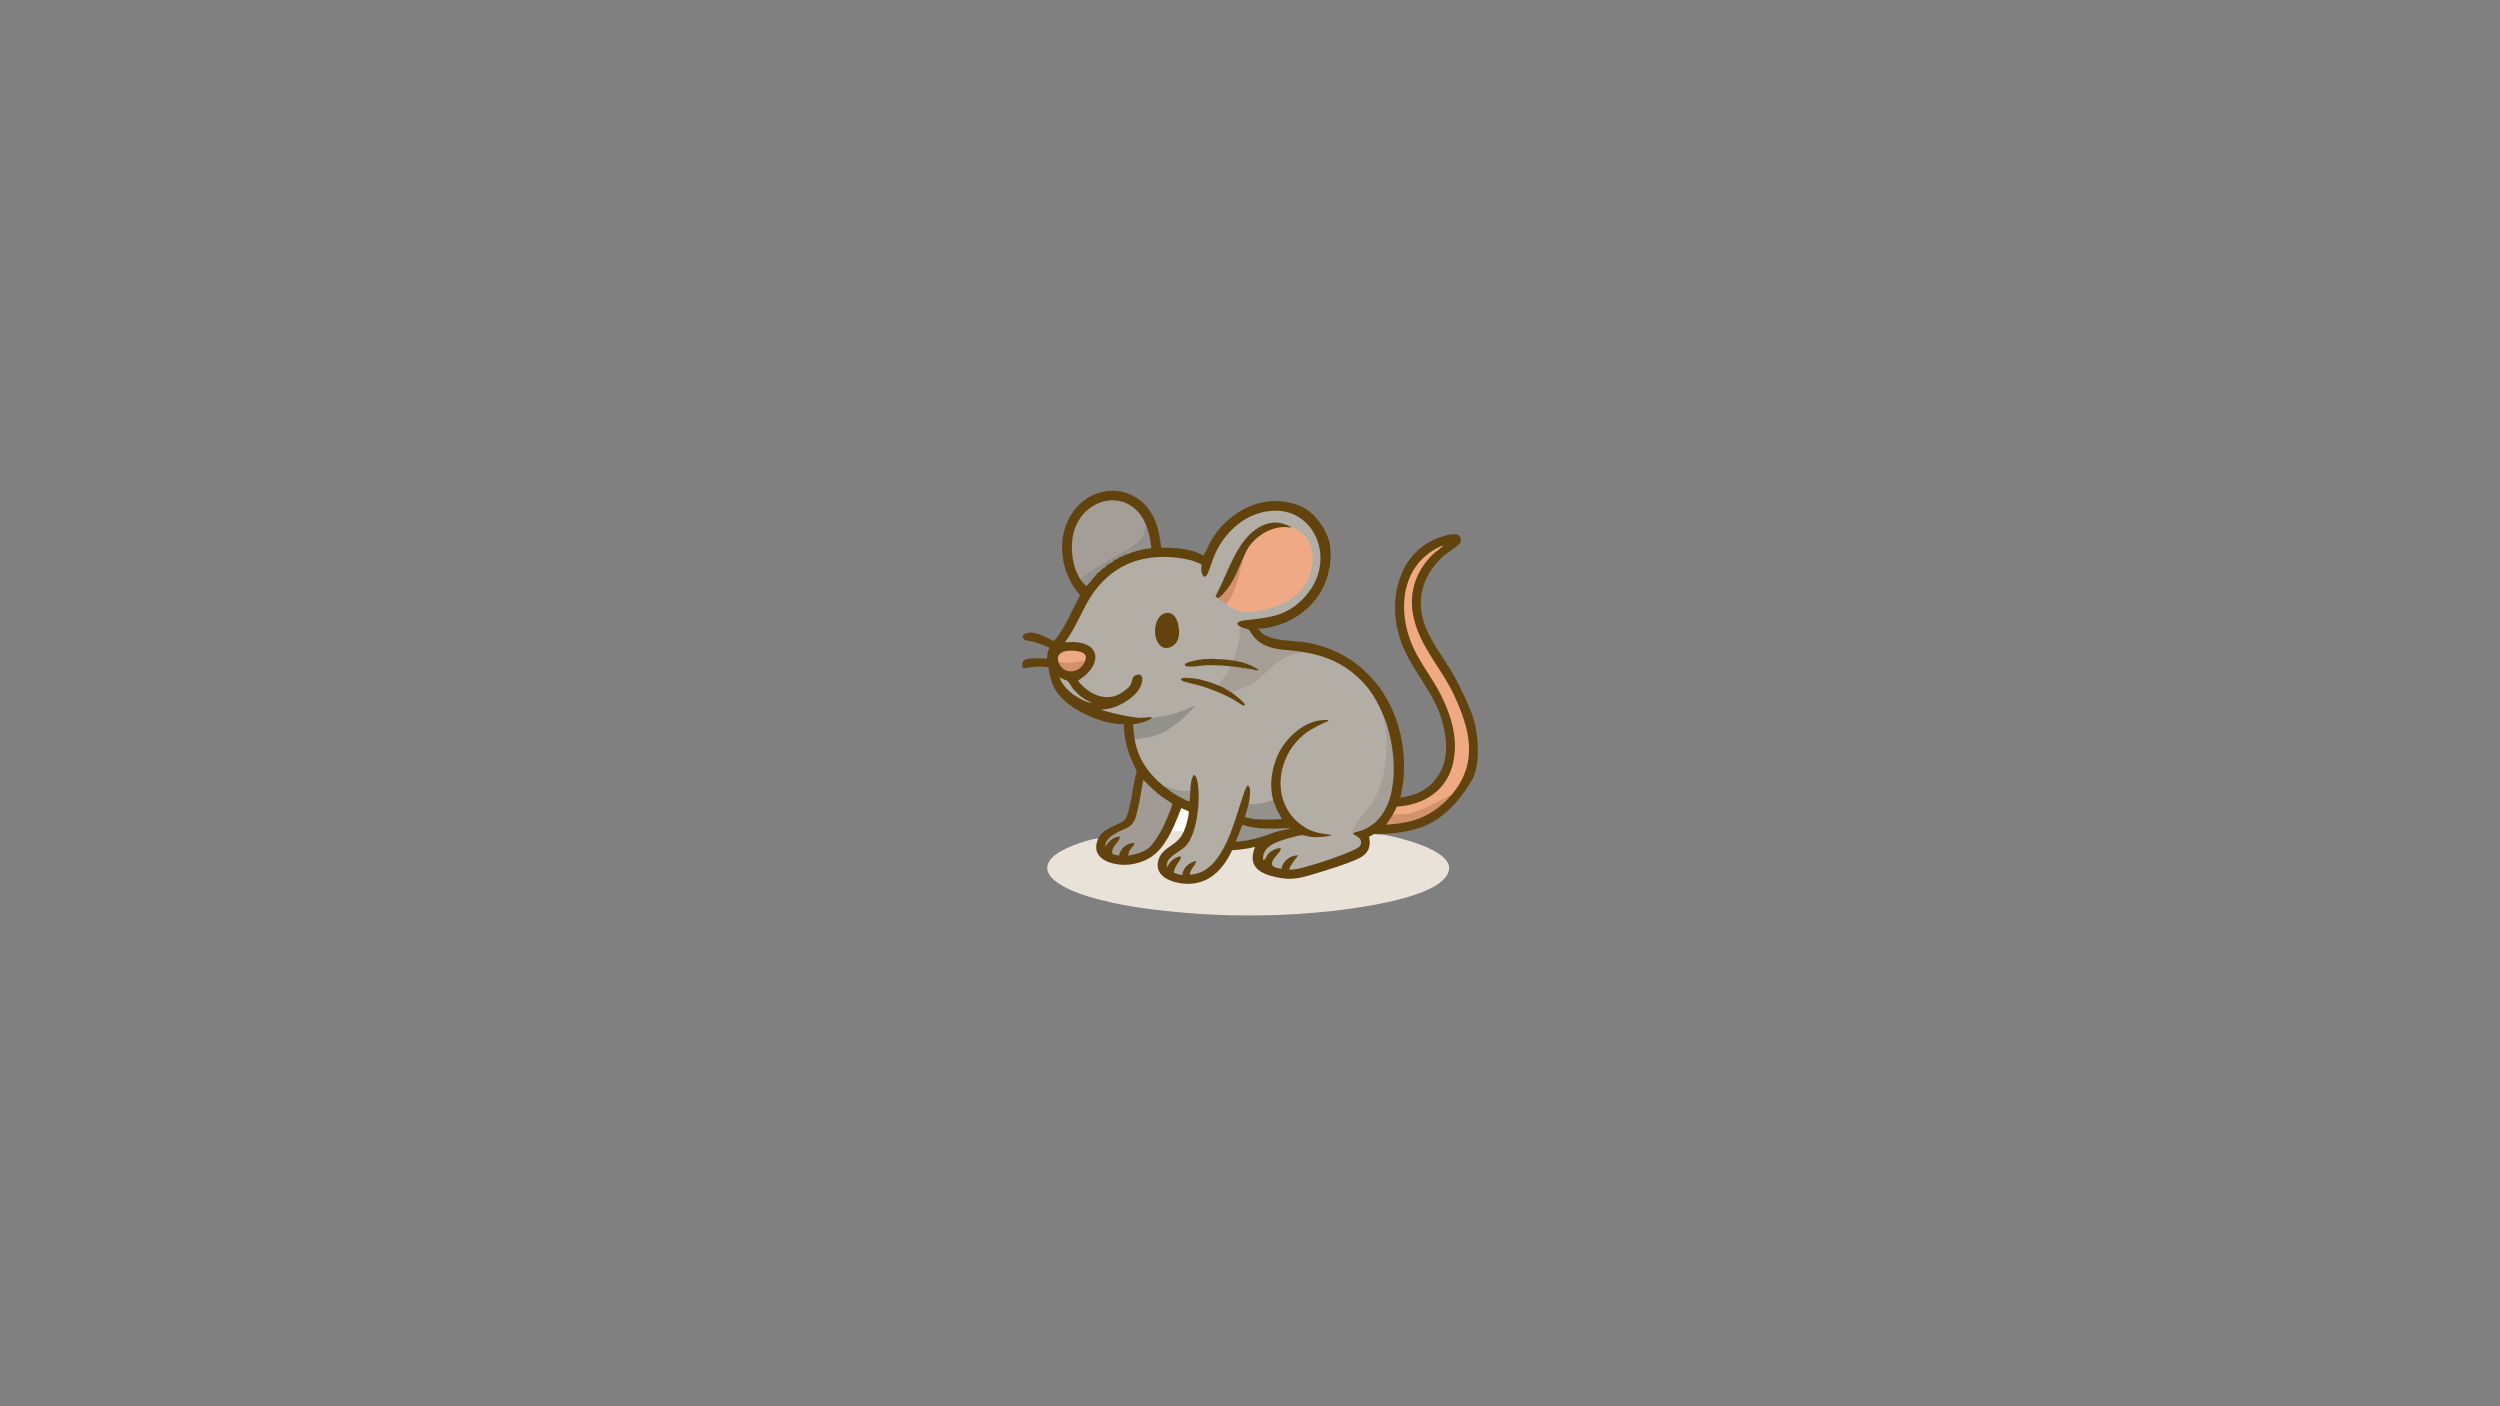 <?xml version="1.0" encoding="UTF-8"?>
<svg id="uuid-d7bc4faf-e09a-4aae-8865-b5f24b8560f1" data-name="Layer 1" xmlns="http://www.w3.org/2000/svg" viewBox="0 0 1920 1080">
  <rect x="0" y="0" width="1920" height="1080" fill="#808080" stroke="none"/>
  <defs>
    <style>
      .uuid-2e60354c-09a0-4a23-8aa2-c8d92e8311ce {
        fill: #4c2f19;
      }

      .uuid-2833f4e8-2ed1-4b90-9955-fb6f93c6981e {
        fill: #d2916b;
      }

      .uuid-e5708661-4ff8-471b-9136-78e059e2f955 {
        fill: #62430e;
      }

      .uuid-67682236-091c-4196-93d6-3b2949ed4e8a {
        fill: #a59e96;
      }

      .uuid-391b79d5-6083-4388-b5fe-9ed12a4b56c7 {
        fill: #93918c;
      }

      .uuid-5c0b83ba-8cbd-4a87-b6d1-63a0805bd1d7 {
        fill: #61430e;
      }

      .uuid-3b1a0a01-1b81-487e-a999-41de5b84153d {
        fill: #62430d;
      }

      .uuid-3aa5df55-7435-42ce-8a4b-e596eab8f506 {
        fill: #efaa84;
      }

      .uuid-f2b608e4-6e8f-4d3a-baab-344f51657a45 {
        fill: #a59f97;
      }

      .uuid-26c4515d-b7f5-4c8f-8e17-95385e93cd3f {
        fill: #b2aea6;
      }

      .uuid-281b1d72-351c-4b52-bd2d-f6bedbd889dd {
        fill: #e9e2d9;
      }

      .uuid-42a77da3-69f7-4f04-a0e4-350e81750426 {
        fill: #b3aea6;
      }

      .uuid-f3847896-284e-48ac-8a86-21604527e8a5 {
        fill: #a39f98;
      }

      .uuid-06e491c1-fae1-4b97-aac6-a2a1271aae4d {
        fill: #9b9791;
      }

      .uuid-2405162e-695b-4f8f-bda2-209827308878 {
        fill: #d2926b;
      }

      .uuid-4fdce88d-2314-4d2d-8355-ce32217aa9d0 {
        fill: #efaa85;
      }

      .uuid-4624b926-e41a-4ebc-9270-b44796152e7f {
        fill: #ccd3da;
      }

      .uuid-319f9ddd-c871-444a-a8da-643a648bbc7b {
        fill: #fefefe;
      }

      .uuid-78323350-9a5d-4e9e-9db4-7603f70afa0f {
        fill: #a09c95;
      }

      .uuid-3330ef50-f0aa-4b4e-8d42-637e7a466903 {
        fill: #93918d;
      }

      .uuid-5cac3cc2-92fe-4338-9be9-91c9afa0974f {
        fill: #95938e;
      }

      .uuid-20a885b2-558e-4f4c-90f7-a89779162b7f {
        fill: #a59f96;
      }
    </style>
  </defs>
  <path class="uuid-e5708661-4ff8-471b-9136-78e059e2f955" d="M786.6,487.08c7.07-3.83,15.69,2.19,22.94,5.31,8.62-10.52,13.61-23.37,19.95-35.29-14.04-15.63-18.5-40.87-8.17-59.62,15.84-28.76,55-27.42,66.54,4.28,2.25,6.19,3.01,12.42,3.97,18.9,11-.13,22.75.57,32.5,6.02,2.11-3.49,3.48-7.42,5.5-10.96,13.79-24.16,42.89-38.55,69.74-26.68,9.39,4.15,18.34,16.04,20.91,25.9,1.11,6.65,1.15,13.45.67,20.13-3.8,26.27-25.5,44.37-51.22,47.61-1.35.17-3.4-.47-4.15.71,1.63-.41,1.66,1.16,2.67,2.2,6.85,7.05,25.91,6.2,35.65,7.98,50.48,9.21,78.06,55.64,73.76,105.09-.41,4.69-1.57,9.3-2.34,13.93,10.05-1.56,18.58-4.49,25.51-12.24,12.22-13.68,11.03-31.77,6.01-48.31-6.73-22.18-24.47-38.98-31.76-61.19-8.66-26.39-3.45-59.79,22.28-74.5,4.72-2.7,15.72-6.92,20.99-6.02,3.51.6,4.32,4.89,2.27,7.38-2.28,2.76-8.76,6.13-11.93,8.97-14.03,12.57-21.28,29.91-16.1,48.67,4.52,16.36,15.32,28.38,23.38,42.72,5.32,9.47,10.07,19.65,14.04,29.75,5.68,14.47,7.06,39.71,0,51.68-9.15,15.51-22.79,30.83-40,36.34-11.08,3.55-22.89,4.79-34.49,4.6l-.06.69-3.31,1.83c1.73,10.67-3.37,14.91-12.58,18.73-11.42,4.73-24.54,8.82-36.49,11.96-9.87,2.59-16.55,2.51-26.48-.06-11.62-3.01-18.74-9.6-13.96-22.21-5.32,1.18-10.75,2.06-16.2,2.16-6.67,14.91-17.56,25.66-34.62,25.91-23.79.34-33.39-19.09-10.89-32.09,2.88-2.13,5.43-4.78,6.97-8.06l.98-.54-.1-1.52c1.73-4.37,2.89-8.95,3.44-13.6l-4.8-2.1-6.17,14.81c-.31.91-.93,1.59-1.77,2.08l-.02,1.48c-7.11,14.83-18.28,24.34-35.11,24.96-9.11.33-24.16-3.33-23.3-14.96.13-1.77.42-4.64,2.05-5.44,3.28-7.81,12.47-9.69,19.09-13.63,3.41-2.03,4.49-8.66,5.37-12.41,2.06-8.76,2.9-17.81,5.26-26.48-5.98-10.95-9.91-23.15-9.92-35.74-6.62.07-13.74-1.52-19.98-3.68-12.25-4.23-27.21-12.48-33.43-24.28-2.6-4.93-3.69-10.4-4.62-15.85l-6.23-.51s-9.56.37-12.25,1.37c-.85.32-1.81-1.41-1.56-3.18.09-.61.69-2.03,1.12-2.64.14-.21.35-.29.52-.46,1.82-1.85,14.38-1.62,17.42-1.05.13-2.55.48-6.46,2.15-8.37-5.83-2.51-11.8-5.06-18.26-5.64,0,0-1.12-.52-1.4-.81-.46-.46-1.29-1.62-1.27-2.27.02-.54.79-1.5,1.27-1.75Z"/>
  <path class="uuid-2e60354c-09a0-4a23-8aa2-c8d92e8311ce" d="M1021.15,435.07c-.86-1.08-.04-2.64.01-3.84.2-4.68.03-9.2-.66-13.79-.1-.68-.53-1.98-.02-2.49,1.68,6.45,1.62,13.6.67,20.13Z"/>
  <path class="uuid-281b1d72-351c-4b52-bd2d-f6bedbd889dd" d="M909.08,638.75c-4.57,10.76-15.52,11.33-18.96,20.47-5.74,15.26,13.53,20.31,24.82,19.45,15.65-1.19,25.03-12.5,31.37-25.67,5.82-.41,11.61-1.1,17.28-2.52.37,0,.13.43.03.7-5.36,14.18,3.5,19.52,15.85,22.36,11.5,2.64,17.72,1.28,28.66-2.01s25.46-7.57,35.39-12.26c7.11-3.36,9.74-9.08,7.85-16.81,1.24.04,3.47-2.03,4.34-2.04.04,0,.38.35.81.35,6.87-.09,13.27,1.63,20.06,3.44,12.58,3.37,51.55,15.05,29.95,33.11-12.52,10.47-43.54,16.48-59.77,19.09-41.77,6.73-88.74,8.28-130.82,5.08-26.72-2.03-56.78-5.5-82.3-13.67-10.36-3.32-39.69-14.26-25.6-29.13,6.42-6.77,25.1-13.36,34.33-14.7.68-.1.44-.37.92.45-7.01,16.68,13.86,21.29,25.86,19.31,16.11-2.65,23.42-11.55,30.52-25.35,1.44-.94,4.57-.84,6.44-.69,1.44-.17,2.43.17,2.95,1.03Z"/>
  <path class="uuid-26c4515d-b7f5-4c8f-8e17-95385e93cd3f" d="M953.37,481.71c-.2.58-.42,1.21-.65,1.89.45,7.73-1.95,15.48-4.74,22.79.78.15,1.12.54,1.03,1.15l-1.23.48-9.44-1.08-1.07-.74c-4.14-.23-8.39-.23-12.75,0l-.3.7c-1.48-.05-14.45,2.3-13.53,3.87.3.52,4.31.52,5.15.46,10.69-1.49,21.17-1.24,31.94.11.33.04.64.18.97.34s.64.35.94.56c.43.43.25.44-.34.34-.61.97-2.46,1.04-3.02,0-.81.23-1.37.91-1.66,2.05-2.37,3.77-4.96,7.39-7.78,10.85,1.29.97,1.42,1.48.38,1.53l-1.14.23c-8.19-3.44-17.01-6-25.86-6.03-5.13-.01-1.18,1.62,1.15,2.1,14.4,3.23,29.3,8.44,41.62,16.77,4.21,2.63,1.13-.5-.5-2.02-2.06-1.91-4.29-3.64-6.58-5.23l.03-.79.51-1.01,9.32-3.82c2.67-1.16,5.2-2.4,7.61-3.89-.08-.29-.07-.61.16-.77,4.89-3.5,9.32-7.43,13.73-11.57,3.28-2.63,6.68-5.27,10.48-7.14s7.58-2.7,11.53-3.33c19.06,2.96,33.62,9.2,47.15,23.15,8.15,8.4,13.57,19.31,17.61,30.2-.05,2.5.22,5.11.81,7.82,2.06,19.54-.81,41.9-12.66,58.04-1.15.95-14.32,18.32-12.9,18.74,2.81-.7,5.55-1.57,8.22-2.61.77-.16,1.07.15.76.89-2.99,1.4-6.39,1.82-9.39,3.19,2.12,2.49,6.16,2.72,6.38,6.72.19,3.5-2.76,4.79-5.39,6.02-10.64,4.93-25.86,9.97-37.24,13.1-4.05,1.11-8.18,2.14-12.41,2.18.05-1.84,1.26-3.27,2.08-4.8l4.63-6.27c-5.89-.13-12.04,4.35-12.76,10.39-3.61-.81-8.9-1.02-6.87-6.03,1.15-2.82,4.88-5.89,5.9-8.2.29-.66.42-1.14.31-1.87-3.71.29-7.98,2.4-10.2,5.4-1.11,1.49-1.3,4-3.22,4-1.48-10.88,11.88-14.73,20.13-16.95,2.5-.67,7.2-2.1,9.58-2.19,1.89-.06,4.65,1.06,6.74,1.31,3.71.45,7.94.15,11.65-.34,1.44-.19,3.31-.4,4.58-1.13-7.64-1.11-13.72-1.64-20.44-5.73-27.14-16.53-23.33-54.5.33-72.43,5.39-4.08,11.38-6.65,17.42-9.43.08-.37-.23-.68-.56-.78-.35-.11-4.96.2-5.65.29-14.26,1.82-28.02,15.25-33.22,28.19-4.38,10.89-5.82,22.06-2.86,33.55.27.79-.19.78-.92.52-2.35,1.25-16.2,3.88-17.49,2.88-.54-.42-.52-.59-.38-1.38.59-2.92,1.81-10.69.15-13.08-.57-.82-1.04-.73-1.62.07-1.08,1.49-2.33,5.48-2.99,7.38-6.3,18.17-14.28,54.46-35.94,59.7-1.61.39-3.24.76-4.91.63-.27-.25.91-3.18,1.16-3.7.61-1.27,4.41-5.69,3.54-6.7-4.84.71-10.32,5.65-10.4,10.74-.26.26-5.58-1.23-6.17-1.64-.84-.58.54-3.66.9-4.47.87-1.95,3.72-5.42,4.12-6.97.78-3.01-5,.47-5.94,1.12-1.97,1.37-3.22,3.49-4.33,5.58-1.01.7-.22-3.24-.1-3.63,1.33-4.26,10.53-8.62,13.87-11.97,9.4-9.41,11.75-37.47,9.24-49.86-.54-2.69-2.15-7.86-4.04-2.66-1.14,3.14-1.24,7.07-1.52,10.39-.86-.3-1.82-.2-2.88.3-6.41.08-11.12-1.66-16.92-3.99-11.91-9.63-20.12-20.83-22.82-36.24l.27-.73c17.62-1.43,32.75-10.14,44.24-24.11-9.61,5.24-20.23,7.31-30.84,8.89l-.58-.5c.19-1-.52-.66-1.16-.67-3.52-.04-6.32.75-10.04.3-5.26-.63-11.85-1.91-17.06-3.08-3.6-.81-7.12-1.94-10.67-2.93l6.31-.9c8.68-1.77,21.93-9.75,24.66-18.63.73-2.38,1.73-6.19-1.19-7.4-1.56-.64-3.9.45-4.93,1.61-.87.98-1.29,4.99-2.55,6.84-1.44,2.12-7.44,6.22-9.88,7.23-11.42,4.69-23.23-2.12-30.16-11.1l4.49-3.16c13.11-10.57,12.44-25.25-6.7-26.5-2.64-.17-5.26.24-7.88.17,9.33-12.06,13.62-26.83,22.68-39.07,15.83-21.4,38.1-29.02,64.35-25.82,6.52.8,12.52,2.26,18.33,5.34-1.84,3.45.94,14.07,4.43,6.59,2.11-4.52,3.42-10.15,5.58-14.89,6.18-13.55,17.44-25.72,31.76-30.65,40.89-14.07,64.56,32.5,37.93,62.76-13.77,15.64-26.88,16.57-46.31,18.79-4.13.47-9.76,2.08-3.19,5.37Z"/>
  <path class="uuid-f3847896-284e-48ac-8a86-21604527e8a5" d="M879.88,402.52c1.35,10.57-6.93,16.19-15.03,21.1-4,2.43-8.7,4.94-12.9,6.99l-.93-.24-.98,1.35c-7,4.25-13.72,8.72-20.16,13.41-6.51-9.52-8.17-24.75-5.41-35.78,7.01-28,43.13-35.73,55.41-6.84Z"/>
  <path class="uuid-3aa5df55-7435-42ce-8a4b-e596eab8f506" d="M1069.47,626c1.25-2.08,2.28-4.36,3.35-6.55,21.69-1.19,39.48-13.27,43.53-35.32,3.12-17-1.18-31.96-8.23-47.28-7.57-16.44-19.55-29.22-25.57-46.58-9.57-27.62-3.72-59.18,25.35-71.31.73-.08.6.1.17.5-3.14,2.9-6.49,4.86-9.57,8.21-14.03,15.24-17.53,33.59-10.99,53.28,6.41,19.32,20.38,34.09,28.9,52.3,12.74,27.22,19.27,52.74-1.97,77.63-9.88,5.79-20.89,11.49-32.21,14.62-1.62.62-2.8.56-3.52-.19-.17.97-4.46.88-5.23.67l-.47-.67c-.28,1.01-3.03,1.71-3.52.67Z"/>
  <path class="uuid-78323350-9a5d-4e9e-9db4-7603f70afa0f" d="M866.46,657.21c.04-1.83.87-3.85,1.86-5.35.48-.73,3.64-3.56,2.83-4.38-5.65-.28-10.93,4.21-11.75,9.73-3.64-1.16-6.4-.18-4.86-5.03,1-3.15,4.6-5.99,5.39-8.38.74-2.25-2.23-1.01-3.3-.6-3.44,1.31-6.07,4.15-7.8,7.3-.37-5.84,5.39-9.23,9.89-11.58,5.31-2.77,9.39-2.78,12.43-8.71,1.36-2.66,2.14-6.6,2.85-9.57,1.72-7.2,2.7-14.54,4.02-21.81,4.77,5.04,9.59,9.55,15.16,13.69,1.5,1.11,5.95,3.62,6.82,4.6.19.22.3.23.28.59-.06,1.07-2.86,8.09-3.48,9.63-2.97,7.36-7.8,16.56-13.08,22.49-4.06,4.56-11.54,6.12-17.28,7.38Z"/>
  <path class="uuid-67682236-091c-4196-93d6-3b2949ed4e8a" d="M999.34,500.5l-.84.34,2.85.67c-9.45-.43-16.32,4.12-23.31,9.75-3.05,2.45-11.74,11.28-14.61,12.07-.56.09-1.36.59-2.41,1.48-1.52,1.42-3.39.57-1.9-1.21,3.21-1.17,3.92-2.09,2.13-2.75-.89-.87-.53-1.91.51-2.48l-1.41-.63c-.3,1.67-2.52,3.27-4.2,3.24-.58,3.79-4.61,4.17-3.54-.04-4.42,1.55-4.29-5.47-.63-5.62-2.11.9-4.21,1.02-5.88-.96-.79-.93-1.55-1.95.21-1.76,1,.06,2.02-.04,3.02,0,2.44,0,4.81.4,7.09,1.18,2.24.09,4.58.37,7.01.84.89.13,1.67.35,2.35.67l.48.59c-1.62,1.15.32,1.19,1.31.53,2.43.66,2.21-1.93-.17-1.35l-.61-.44-.78-.09c-5-2.63-10.1-5.11-15.75-6.05l-1.25-.91-2.01-.84c2.12-4.54,3.63-9.99,4.53-14.93.15-.84.4-1.68.49-2.53.21-1.93-.35-5.24.28-6.75.25-.6.64-.46,1.07-.79,1.48.74,5.07,1.39,5.69,1.86.46.35,2.83,4.31,3.72,5.34,9.47,11.04,23.38,9.54,36.57,11.59Z"/>
  <path class="uuid-f2b608e4-6e8f-4d3a-baab-344f51657a45" d="M1048.33,636.74c-.23-.6-1.04-.04-1.42.08-2.31.75-5.41,1.97-7.73,2.35-.28.05-.81.4-.91-.26s2.99-5.85,3.61-6.78c4.05-6.09,9.49-11.55,13.3-17.9,7.5-12.5,10.41-32.43,9.59-46.78-.29-5.05-1.11-10.12-2.01-15.1.8-.29.87,1.71,1.01,1.84.22.2.31-.34.33-.33.33,0,.57,1.39.67,1.68-.04.63.34,3.1.67,2.35,7.5,23.57,9.78,66.3-17.11,78.86Z"/>
  <path class="uuid-391b79d5-6083-4388-b5fe-9ed12a4b56c7" d="M884.58,551.51c2.48-1,8.86-1.34,12.15-2.11,3.78-.89,8.2-2.24,11.85-3.59,2.5-.93,5.96-3.03,8.11-3.63.49-.14.9-.26.77.43-9.04,10.17-19.99,19.76-33.48,23.23l-12.49,2.11c-.68-3.88-.98-7.77-1.32-11.72,4.2-.65,7.96-1.32,11.84-3.09.91-.41,1.77-1.32,2.56-1.64Z"/>
  <path class="uuid-391b79d5-6083-4388-b5fe-9ed12a4b56c7" d="M959.07,616.94c-.19,1.02.51.65,1.16.67,5.71.22,11.82-1.1,17.13-3.02l.22.61.28-.27c.98,1.97,1.66,4.46,2.63,6.6,1.13,2.51,2.75,4.75,3.74,7.33.16.73-13.82.56-14.94.51-1.9-.07-4.53-.16-6.36-.35-2.28-.24-4.59-1.16-6.89-1.34.8-3.6,2.29-7.12,3.02-10.74Z"/>
  <path class="uuid-2405162e-695b-4f8f-bda2-209827308878" d="M1114.44,610.9c-7.61,8.92-17.98,16.14-29.46,19.37-6.68,1.88-13.64,2.61-20.54,3.11,1.64-2.46,3.51-4.85,5.03-7.38.93.03,2.73-.67,3.52-.67h5.7c7.51,0,28.09-10.5,34.97-14.7.57-.35.88-.78.77.27Z"/>
  <path class="uuid-5cac3cc2-92fe-4338-9be9-91c9afa0974f" d="M990.28,636.07c.07.87.05.56-.5.66-3.79.7-7.51,1.31-11.16,2.6-7.86,2.78-14.01,5.07-22.48,6.37-2.34.36-4.76.54-7.12.76l5.19-13.01c11.62,4.05,24,2.71,36.08,2.61Z"/>
  <path class="uuid-3330ef50-f0aa-4b4e-8d42-637e7a466903" d="M879.88,402.52c2.54,5.98,3.67,11.98,4.36,18.45-5.18.51-10.19,1.69-15.1,3.36-1.94.44-3.84,1.11-5.7,2.01-.1.05-.2.26-.34.34-.89.19-1.79.53-2.68,1.01-.45.23-.89.45-1.34.67l-2.35,1.34c-.2.09-.45.23-.67.34-1.73,1.24-3.52,2.35-5.37,3.36-1.69-.18-.59-2.19.34-3.02,8.63-5.02,27.07-12.4,28.18-23.33.14-1.42-.59-3.73.68-4.52Z"/>
  <path class="uuid-4fdce88d-2314-4d2d-8355-ce32217aa9d0" d="M832.9,508.56l-1.89-.32c-5.84,1.17-12.14,2.28-17.91.66-3.78-10.26,10.83-10.2,17.04-8.15,4.35,1.44,4.51,3.9,2.76,7.81Z"/>
  <path class="uuid-319f9ddd-c871-444a-a8da-643a648bbc7b" d="M899.68,638.42c2.94-5.72,5-11.88,7.57-17.78l5.87,2.57c-.51,5.24-1.99,10.7-4.04,15.55-3.05-.72-6.3-.14-9.4-.34Z"/>
  <path class="uuid-3330ef50-f0aa-4b4e-8d42-637e7a466903" d="M850.69,433.39c.19.1.19.21,0,.34-.43.28-.85.69-1.34,1.01l-2.01,1.68c-.69.53-1.33,1.14-2.01,1.68-.57.7-1.24,1.26-2.01,1.68-.35.31-.98.97-1.34,1.34-.78,1.1-1.67,2.11-2.68,3.02-.07.1-.06.52-.32.84-1.35,1.72-3.18,3.42-4.55,5.18-1.81-1.37-3.25-3.15-4.53-5.02.08-1.54,1.34-1.57,2.45-2.41,6.4-4.8,11.76-8.33,18.69-12.35-.09.94-.87,2.26-.34,3.02Z"/>
  <path class="uuid-2833f4e8-2ed1-4b90-9955-fb6f93c6981e" d="M813.11,508.89c1.15-.76,2.32-.03,3.51.01,2.06.08,4.68.13,6.72-.02,2.65-.19,6.28-1.43,8.74-1.37.74.02.42.67.83,1.04-3.93,8.75-16.24,9.97-19.8.34Z"/>
  <path class="uuid-06e491c1-fae1-4b97-aac6-a2a1271aae4d" d="M894.31,604.19c.59-.46.95-.29,1.57-.08,5.18,1.73,9.21,3.82,15.03,3.43,1.42-.09,2.79-1.46,3.19.34-.17,2.01-.03,5.1-.34,6.88-.08.46-.21.85-.78.79-.42-.04-6.68-3.28-7.62-3.8-4.14-2.26-7.41-4.62-11.06-7.57Z"/>
  <path class="uuid-42a77da3-69f7-4f04-a0e4-350e81750426" d="M838.27,539.43c.08.63-.66.23-1.02.18-2.9-.44-6.05-2.06-8.6-3.48-6.49-3.62-12.83-9.28-15.21-16.5,1.03,1.81,5.73,2.61,6.54,3.36,1.02.95,3.23,5,4.54,6.53,3.64,4.24,8.42,8.1,13.75,9.91Z"/>
  <path class="uuid-f3847896-284e-48ac-8a86-21604527e8a5" d="M856.06,430.04c-1.52,1.58-3.61,2.53-5.37,3.69v-.34c1.79-1.37,3.37-2.38,5.37-3.36Z"/>
  <path class="uuid-f3847896-284e-48ac-8a86-21604527e8a5" d="M869.14,424.33c-1.9.65-3.72,1.61-5.7,2.01,1.2-.64,2.1-1.17,3.52-1.68.52-.19,1.77-.89,2.19-.33Z"/>
  <path class="uuid-f3847896-284e-48ac-8a86-21604527e8a5" d="M839.28,444.13c1.04-1.37,1.48-1.78,2.68-3.02-.31,1.24-1.71,2.21-2.68,3.02Z"/>
  <path class="uuid-26c4515d-b7f5-4c8f-8e17-95385e93cd3f" d="M1065.45,557.88c.1,2.05-1.37-1.78-.67-2.35.3.85.43,1.59.67,2.35Z"/>
  <path class="uuid-f3847896-284e-48ac-8a86-21604527e8a5" d="M863.1,426.68c-.81.46-1.72,1-2.68,1.01.63-.32,2.11-1.79,2.68-1.01Z"/>
  <path class="uuid-f3847896-284e-48ac-8a86-21604527e8a5" d="M845.32,438.09c-.49.72-1.08,1.59-2.01,1.68.82-.74,1.19-1.03,2.01-1.68Z"/>
  <path class="uuid-f3847896-284e-48ac-8a86-21604527e8a5" d="M849.35,434.73c-.33,1.06-1.47,1.27-2.01,1.68.41-1.06,1.33-1.23,2.01-1.68Z"/>
  <path class="uuid-f3847896-284e-48ac-8a86-21604527e8a5" d="M859.08,428.36c-.43.93-1.54.99-2.35,1.34.41-.96,1.61-.98,2.35-1.34Z"/>
  <path class="uuid-4fdce88d-2314-4d2d-8355-ce32217aa9d0" d="M991.29,405.21c10.96,2.05,17.09,13.05,16.77,23.65-.62,21.07-13.77,32.98-33.14,38.33-11.42,3.15-21.05,5.23-31.44-1.93-.61-.42-1.18-1.44-1.52-1.67l.15-1.19c3.91-4.8,5.96-10.73,7.66-16.64,1.44-5.25,2.87-10.37,4.28-15.38l-.25-1.07c4.11-12.1,14.21-22.02,26.97-24.6,3.25-.66,7.7-1.26,10.53.51Z"/>
  <path class="uuid-e5708661-4ff8-471b-9136-78e059e2f955" d="M935.92,459.23c-.2-.17-2.68-.19-2.22-1.68,6.67-12.44,11.27-26.62,18.99-38.42,8.21-12.54,22.55-23.06,37.77-14.92.46.25.97.32.82,1.01-12.14-2.27-24.85,4.62-31.82,14.32-2.63,3.67-3.63,6.93-5.43,10.84-3.16,10.62-8.58,21.38-16.9,28.76l-1.22.1Z"/>
  <path class="uuid-e5708661-4ff8-471b-9136-78e059e2f955" d="M895.57,470.72c9.49-1.63,11.61,15.07,8.77,21.19-2.1,4.53-8.33,7.73-12.68,4.38-7.28-5.61-5.83-23.89,3.91-25.56Z"/>
  <path class="uuid-20a885b2-558e-4f4c-90f7-a89779162b7f" d="M946.32,512.58c-.8.45-.28.91.25,1.26.36.24,2.45,1.64,2.6,1.66.76.06,3.89-2.45,3.53.77-.82-.01-2.1-.2-2.53.67-.06.13-.12,2.68-.08,2.82.22.92,1.98,1.01,2.47.2.16-.26-.41-1.72.31-1.67,1.44.1-.14,4.23.18,4.67.04.05,1.14.42,1.28.33.55-.38,1.18-2.7,1.38-2.84.34-.24,1.14-.09,1.69-.33.12-.05,1.97-1.54,2.05-1.65.8-1.05-.53-1.7-.36-2.87,2.71-.4,1.19.74,1.73,1.62.09.14,1.59.65,1.96.73.17,1.04-1.35.91-1.35,1.84,0,1.19,1.83.06,1.35,2.35-.31,1.47-4.55,1.6-3.35,2.85.47.5,3.22-1.87,3.57-1.97.54-.15.43.3.45.29-4.88,4.57-11.71,5.71-17.45,8.72-1.73-.27-3.44-1.07-5.1-2.39-1.61-.61-2.82-1.49-3.62-2.64.83-.49-1.29-.6-1.33-1.17-.06-.81,9.12-10.92,8.74-13.56.6-.39,1.43.29,1.65.3Z"/>
  <path class="uuid-5c0b83ba-8cbd-4a87-b6d1-63a0805bd1d7" d="M937.26,506.21c3.65.2,8.05.71,11.74,1.34,6.46,1.1,12.43,3.26,17.78,7.05.42.49.23.67-.34.34-.66.28-1.71.05-2.35-.34-2.63-.4-5.21-.67-7.76-.79-2.16-.65-4.39-1.16-6.67-1.56-7.57-.89-15.36-1.67-23-1.36-3.63.15-7.69.97-11.38,1.03-1.31.02-3.44.03-4.64-.42s-.56-1.69.34-2.21c2.48-1.43,10.64-2.89,13.51-3.1,4.28-.27,8.53-.27,12.75,0Z"/>
  <path class="uuid-3b1a0a01-1b81-487e-a999-41de5b84153d" d="M937.26,527.01c2.94,1.34,6.02,3.25,8.72,5.03s8.13,6.05,9.75,8.54c.27.41.42.67.32,1.19-.48.02-.96.06-1.43-.08-1.24-.37-5.6-3.55-7.29-4.45-8.12-4.36-16.76-7.97-25.59-10.65-2.96-.9-12.34-2.7-14.15-3.97-1.31-.93-.11-1.79.99-1.95,2.08-.32,6.12.1,8.33.36,6.16.72,14.68,3.42,20.34,6Z"/>
  <path class="uuid-2833f4e8-2ed1-4b90-9955-fb6f93c6981e" d="M941.96,463.59c-.1-.07-.66.05-.98-.18-1.64-1.16-3.28-2.96-5.39-3.52-.1-.12.39-.62.34-.67,3.47-2.59,6.5-6.46,8.86-10.1,3.78-5.8,6.38-12.51,9.26-18.76.4,1.3-.34,3.17-.69,4.51-1.45,5.59-3.04,12.11-5.01,17.47-1.44,3.92-3.56,8.14-6.38,11.24Z"/>
  <path class="uuid-20a885b2-558e-4f4c-90f7-a89779162b7f" d="M964.11,514.6c-.08.21-.3.21-.67,0-1.72-.15-3.07.03-4.51,0-.22,0-.05-.69-.68-.72-1.07-.06-1.53.78-2.53.71-.02-.32.19-.84-.22-1.02-1.47-.65-4.56-.1-6.16-.99l.34-.34c4.81.56,9.72,1.23,14.43,2.35Z"/>
  <path class="uuid-4624b926-e41a-4ebc-9270-b44796152e7f" d="M924.51,506.21l13.92-.34-1.17.34c-3.76-.21-9.02-.26-12.75,0Z"/>
  <path class="uuid-20a885b2-558e-4f4c-90f7-a89779162b7f" d="M966.79,514.6c1.09-.75,3.47-.11,3.11,1.23-.55,2.05-1.29,1.08-2.23,1.22-.47.07-.81.54-1.33.5-.1,0-1.83-.54-1.91-.6-.61-.54,1.44-1.11,1.34-1.67.3-.05.52-.16.67-.34,0-.02.32-.32.34-.34Z"/>
  <path class="uuid-26c4515d-b7f5-4c8f-8e17-95385e93cd3f" d="M964.11,514.6c.81.06,1.56.21,2.35.34-.01.12.48.57.33.67-.31.21-.81-.29-1.01-.33-.77-.16-1.73-.09-2.35-.67.22.02.45-.02.67,0Z"/>
</svg>